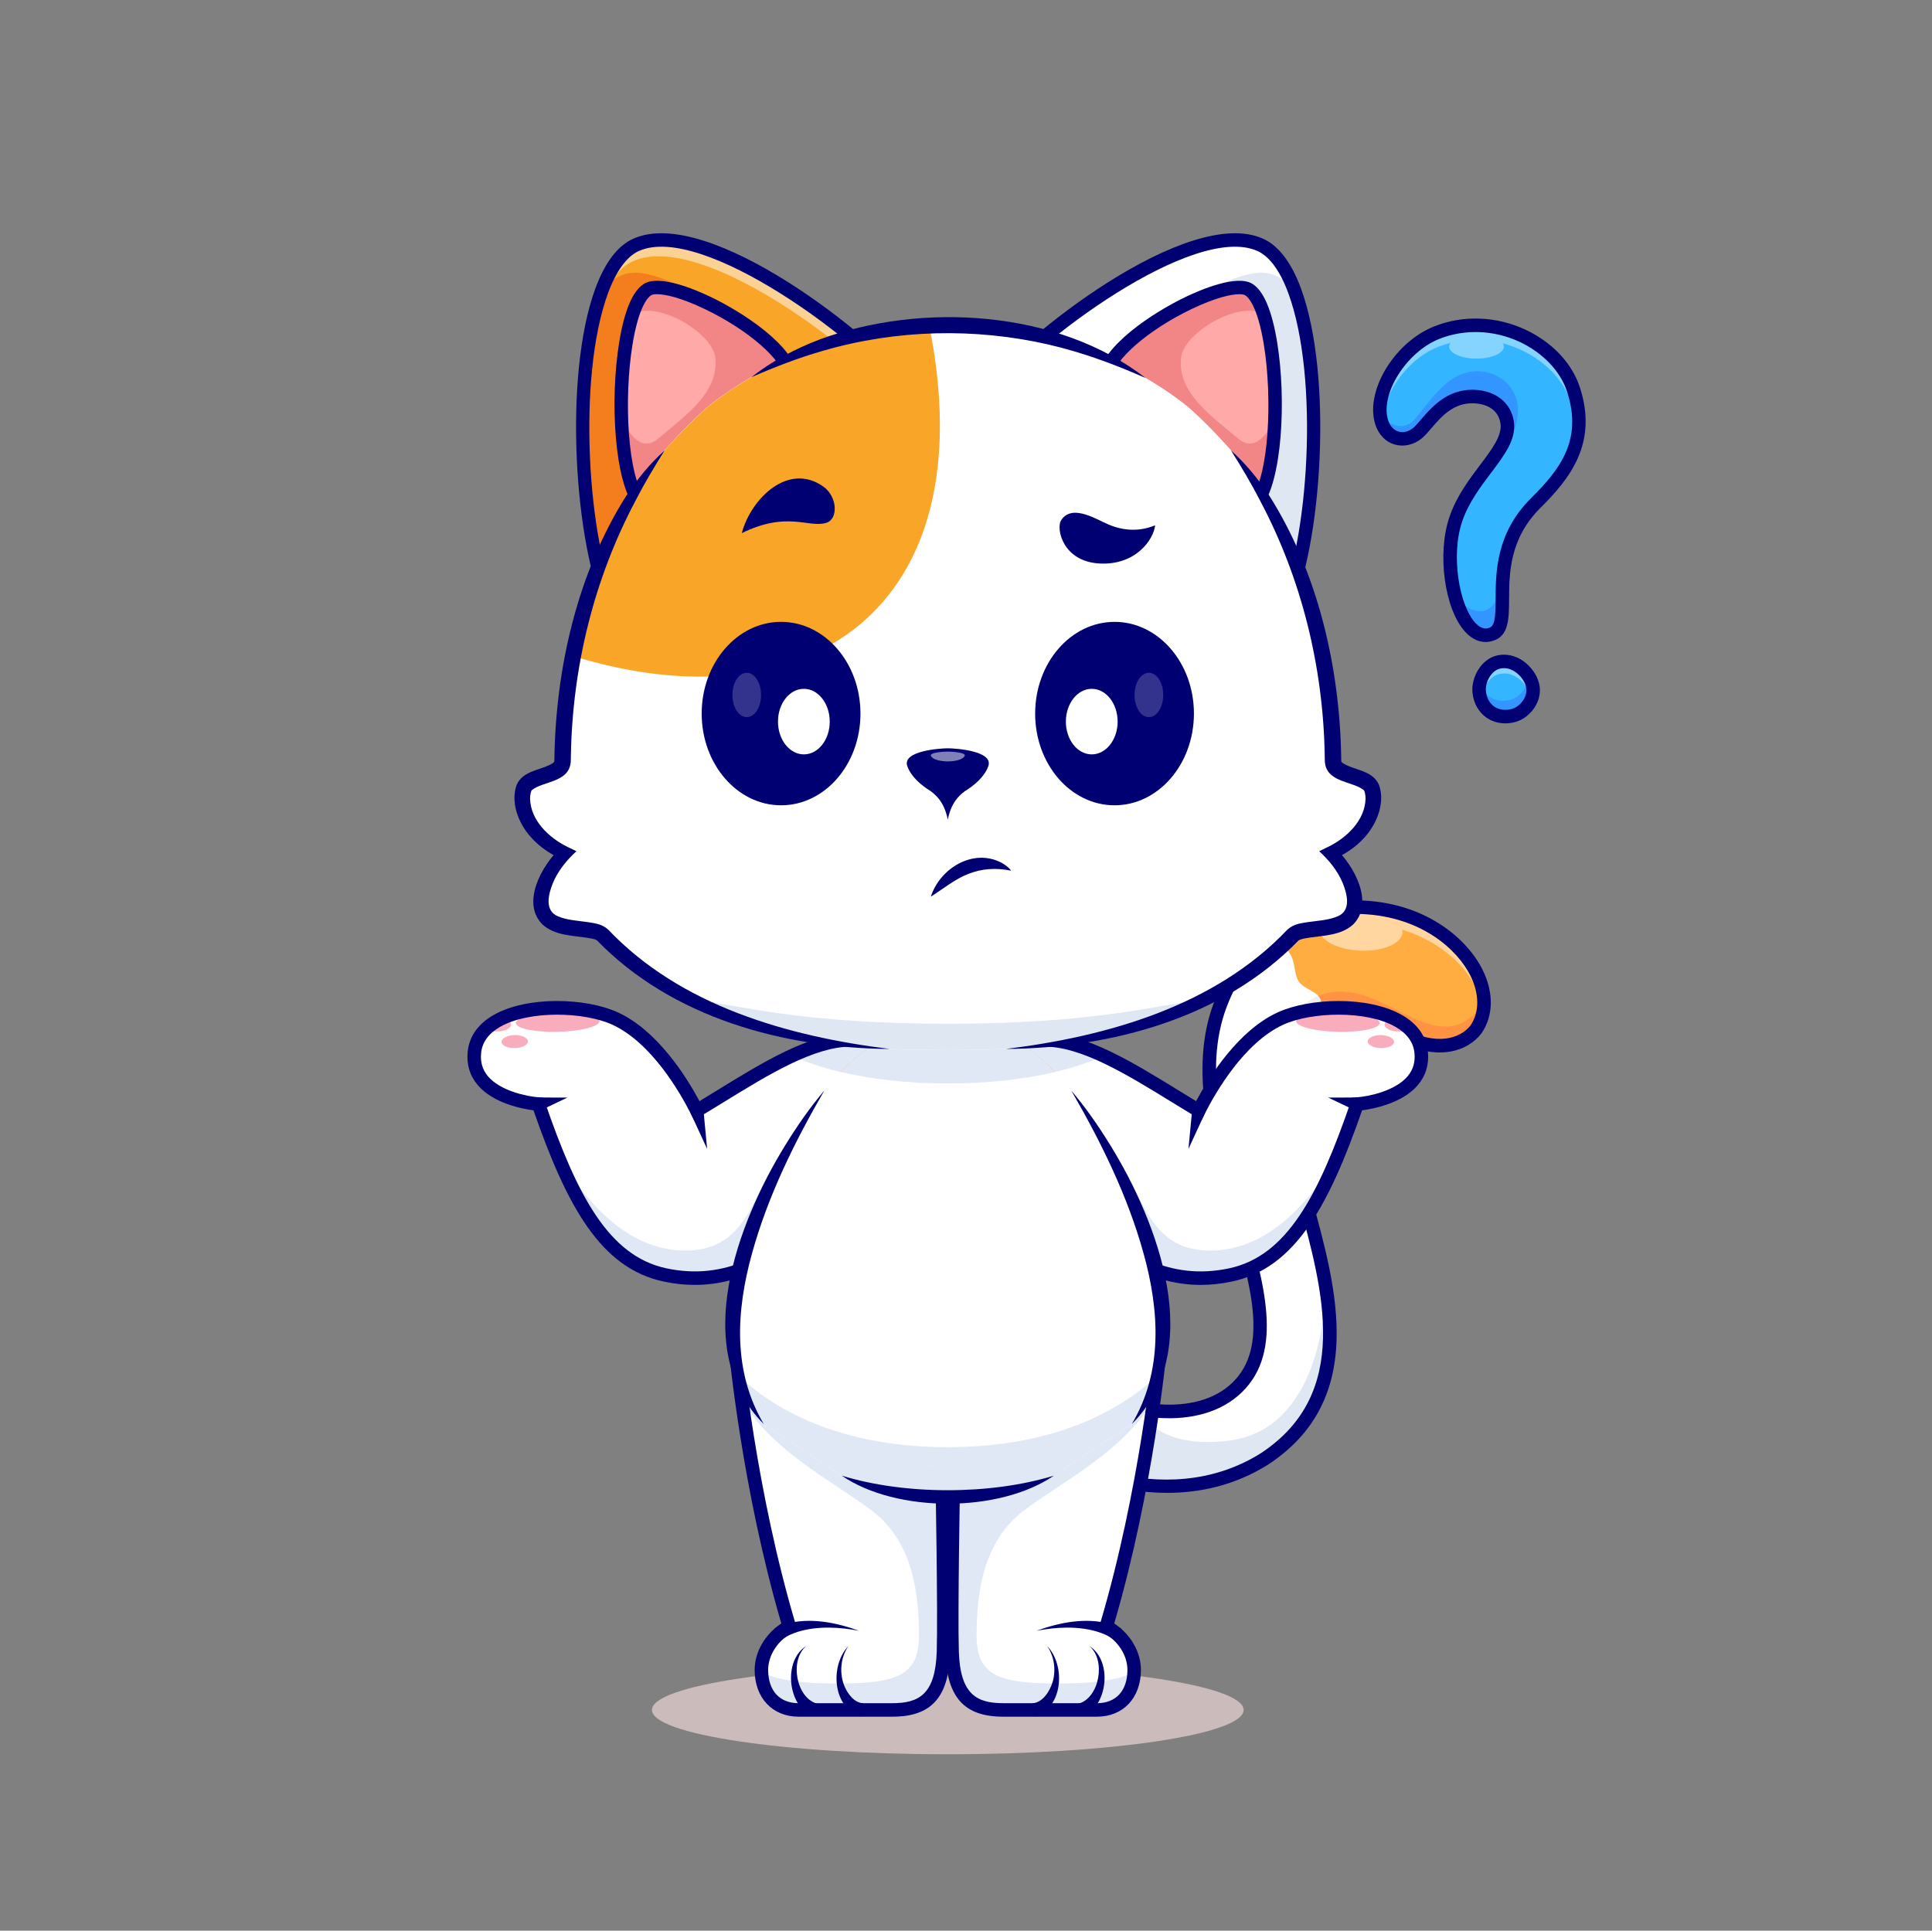 <?xml version="1.0" encoding="UTF-8" standalone="no"?>
<!-- Created with Inkscape (http://www.inkscape.org/) -->

<svg
   version="1.1"
   id="svg2"
   width="5330.067"
   height="5327.12"
   viewBox="0 0 5330.067 5327.12"
   sodipodi:docname="9600_5_06.eps"
   xmlns:inkscape="http://www.inkscape.org/namespaces/inkscape"
   xmlns:sodipodi="http://sodipodi.sourceforge.net/DTD/sodipodi-0.dtd"
   xmlns="http://www.w3.org/2000/svg"
   xmlns:svg="http://www.w3.org/2000/svg">
  <rect x="0" y="0" width="5330.067" height="5327.12" fill="#808080" stroke="none"/>
  <defs
     id="defs6">
    <clipPath
       clipPathUnits="userSpaceOnUse"
       id="clipPath172">
      <path
         d="m 12197.9,32930.5 c 63.4,380.9 149.1,729.6 259.7,1026 -110,-295.8 -195.9,-643.2 -259.1,-1023 -0.2,-1 -0.4,-2 -0.6,-3"
         id="path170" />
    </clipPath>
  </defs>
  <sodipodi:namedview
     id="namedview4"
     pagecolor="#ffffff"
     bordercolor="#000000"
     borderopacity="0.25"
     inkscape:showpageshadow="2"
     inkscape:pageopacity="0.0"
     inkscape:pagecheckerboard="0"
     inkscape:deskcolor="#d1d1d1" />
  <g
     id="g8"
     inkscape:groupmode="layer"
     inkscape:label="ink_ext_XXXXXX"
     transform="matrix(1.333,0,0,-1.333,0,5327.12)">
    <g
       id="g10"
       transform="scale(0.1)">
      
      <path
         d="m 28603,31202.9 c -211,597.7 356.9,1563.4 1127,1872.8 1191.7,478.8 2514.7,-213 2830.3,-1160.3 358.4,-1076 -148.7,-1738.8 -781.3,-2369.5 -1164.6,-1161.2 -345.1,-2557.2 -934.5,-2717.5 -642.8,-174.8 -1046.2,1432.1 -711.1,2398.3 308.3,888.7 1151.4,1431.1 1058.3,1999.3 -57.2,348.8 -349.4,516.6 -682.9,529.4 -646.6,25 -939.8,-566.5 -1174.9,-759.8 -246.2,-202.4 -607.1,-143.4 -730.9,207.3"
         style="fill:#ffffff;fill-opacity:1;fill-rule:nonzero;stroke:none"
         id="path14" />
      <path
         d="m 31778.9,29545.9 c -1164.5,-1161.1 -344.8,-2557.3 -934.4,-2717.6 -642.7,-174.7 -1046,1432.1 -711.2,2398.3 142.6,411.4 400.3,749 626.3,1049 l 0.4,0.3 c 261.8,347.7 481.5,645.4 431.6,950.2 -57,348.8 -349.3,516.5 -683,529.2 -646.5,25.3 -939.5,-566.4 -1174.5,-759.8 -246.2,-202.4 -607.4,-143.1 -731.1,207.5 -16.3,47 -28.3,96.2 -35.3,147.2 -85.3,598.1 452.8,1440.2 1162.2,1725.7 1191.7,478.4 2514.9,-213.2 2830.3,-1160.4 358.6,-1076.2 -148.6,-1738.7 -781.3,-2369.6"
         style="fill:#ffffff;fill-opacity:1;fill-rule:nonzero;stroke:none"
         id="path16" />
      <path
         d="m 31778.9,29545.9 c -563.4,-561.9 -662.5,-1179 -681.1,-1684.6 v -1.1 c -20.1,-538.1 50.6,-949.1 -253.3,-1031.9 -326.2,-88.6 -591,282.1 -728.8,794.9 -133.3,497 -147.1,1127.9 17.6,1603.4 142.6,411.4 400.3,749 626.3,1049 l 0.4,0.3 c 261.8,347.7 481.5,645.4 431.6,950.2 -57,348.8 -349.3,516.5 -683,529.2 -646.5,25.3 -939.5,-566.4 -1174.5,-759.8 -246.2,-202.4 -607.4,-143.1 -731.1,207.5 -16.3,47 -28.3,96.2 -35.3,147.2 -85.3,598.1 452.8,1440.2 1162.2,1725.7 1191.7,478.4 2514.9,-213.2 2830.3,-1160.4 358.6,-1076.2 -148.6,-1738.7 -781.3,-2369.6"
         style="fill:#33b6ff;fill-opacity:1;fill-rule:nonzero;stroke:none"
         id="path18" />
      <path
         d="m 32604.6,30736.3 c 0,0.1 0,0.3 0.1,0.5 47.9,155.6 74.6,320.8 74.6,498.5 -0.1,107.6 -9.9,219.8 -30.8,337.2 -19.4,109.6 -48.5,223.7 -88.2,342.9 -17,51 -36.9,101.2 -59.5,150.5 -109.9,239.6 -284.4,458.4 -503.1,640.1 -0.2,0.2 -0.3,0.2 -0.5,0.4 -0.1,0.1 -0.2,0.2 -0.3,0.3 -385.8,320.1 -909,524.9 -1458.6,524.9 -10.5,0 -21,-0.1 -31.6,-0.3 -257.4,-3.6 -520.2,-52.4 -776.8,-155.4 -155.4,-62.6 -302.7,-151.9 -436.9,-259.4 -0.3,-0.3 -0.5,-0.5 -0.8,-0.7 -0.2,-0.2 -0.5,-0.4 -0.7,-0.5 -134.6,-108.1 -256.1,-234.6 -359.8,-370.9 207.3,272.8 486.2,506.1 798.3,631.6 267,107.2 540.7,155.7 808.1,155.7 926,0 1777.4,-581.1 2022.2,-1316.1 152.7,-458.3 148.6,-841.7 44.3,-1179.3 m -3679.2,1699.6 c 0,0 0.1,0.1 0.1,0.2 0,-0.1 -0.1,-0.2 -0.1,-0.2 m 1.1,1.5 c 0.2,0.2 0.3,0.4 0.5,0.7 -0.2,-0.2 -0.4,-0.5 -0.5,-0.7 m 1.2,1.6 c 0.3,0.4 0.5,0.7 0.8,1.1 -0.2,-0.3 -0.5,-0.7 -0.8,-1.1 m 1.3,1.8 c 0.4,0.5 0.8,1 1.2,1.5 -0.4,-0.5 -0.8,-1 -1.2,-1.5 m 1.3,1.6 c 0.5,0.7 0.9,1.3 1.4,1.9 -0.4,-0.6 -0.9,-1.2 -1.4,-1.9"
         style="fill:#fef3e1;fill-opacity:1;fill-rule:nonzero;stroke:none"
         id="path20" />
      <path
         d="m 32648.5,31572.5 c -19.5,109.6 -48.6,223.8 -88.3,343 -17,50.9 -36.8,101.1 -59.4,150.4 22.6,-49.3 42.5,-99.5 59.5,-150.5 39.7,-119.2 68.8,-233.3 88.2,-342.9 m -3932,523.1 c 56.7,116.7 127.1,231.6 208.9,340.3 0,0 0.1,0.1 0.1,0.2 0.3,0.4 0.6,0.9 1,1.3 0.1,0.2 0.3,0.5 0.5,0.7 0.2,0.3 0.5,0.6 0.7,0.9 0.3,0.4 0.6,0.8 0.8,1.1 0.2,0.2 0.4,0.5 0.5,0.7 0.4,0.5 0.8,1 1.2,1.5 0,0 0.1,0.1 0.1,0.1 0.5,0.7 1,1.3 1.4,1.9 v 0.1 c 103.7,136.3 225.2,262.8 359.8,370.9 -244.4,-196.3 -445.6,-453.2 -575,-719.7 m 3281.2,610.4 c -0.1,0.1 -0.3,0.3 -0.5,0.4 0.2,-0.2 0.3,-0.2 0.5,-0.4 m -0.8,0.7 c -385.8,320.1 -909.2,524.9 -1458.9,524.9 -10.4,0 -20.9,-0.1 -31.3,-0.3 10.6,0.2 21.1,0.3 31.6,0.3 549.6,0 1072.8,-204.8 1458.6,-524.9 m -2704.7,109.1 c 0.3,0.2 0.5,0.4 0.8,0.7 -0.3,-0.3 -0.5,-0.5 -0.8,-0.7"
         style="fill:#ffffff;fill-opacity:1;fill-rule:nonzero;stroke:none"
         id="path22" />
      <path
         d="m 32604.7,30736.8 c 41.2,269.6 17.3,569.8 -96.9,913.2 -187,562.3 -739.6,1031.8 -1405.1,1206.9 14.1,-21.6 21.6,-44.3 21.6,-67.8 0,-137.5 -253.2,-248.6 -565.7,-248.6 -312.4,0 -565.7,111.1 -565.7,248.6 0,26.8 9.7,52.5 27.6,76.7 -89.4,-22.7 -178.4,-51.4 -266.7,-86.8 -662.8,-267.1 -1172.3,-1033.7 -1137.7,-1609.4 -4.8,10.8 -8.9,22 -13,33.6 -16.4,46.9 -28.3,96.1 -35.4,147.2 -32.4,227.7 25.5,490.9 148.8,745.2 200.6,413.5 574.2,803.6 1013.4,980.3 267,107.2 540.7,155.7 808.1,155.7 926,0 1777.4,-581.1 2022.2,-1316.1 82.3,-247 119,-472.2 119.1,-680.2 0,-177.7 -26.7,-342.9 -74.6,-498.5"
         style="fill:#85d3ff;fill-opacity:1;fill-rule:nonzero;stroke:none"
         id="path24" />
      <path
         d="m 31097.8,27860.1 c -20.1,-538 50.6,-949 -253.3,-1031.8 -326.2,-88.7 -591,282.1 -728.8,794.9 139.7,-168.8 336.3,-332.4 563.9,-308.2 215.6,22.7 343.3,280.2 418.2,545.1"
         style="fill:#3395ff;fill-opacity:1;fill-rule:nonzero;stroke:none"
         id="path26" />
      <path
         d="m 30760,30275.9 c 261.8,347.7 481.5,645.4 431.6,950.2 -57,348.8 -349.3,516.5 -683,529.2 -646.5,25.3 -939.5,-566.4 -1174.5,-759.8 -246.2,-202.4 -607.4,-143.1 -731.1,207.5 -16.3,47 -28.3,96.2 -35.3,147.2 179.5,-159.8 449.8,-317.8 673.3,-101 305.3,296.7 677.7,1060.6 1377.9,1029.6 706.8,-31.3 1306.4,-912.9 141.1,-2002.9"
         style="fill:#3395ff;fill-opacity:1;fill-rule:nonzero;stroke:none"
         id="path28" />
      <path
         d="m 30469.2,31896 c 14.9,0 29.8,-0.3 45,-0.9 440.3,-17.1 752.7,-264.8 815.3,-646.4 60.5,-369.1 -185.9,-695.9 -471.1,-1074.3 -215.7,-286.2 -460.2,-610.5 -593,-993.5 -248.3,-715.7 -59.4,-1759.2 269.4,-2111.6 134.2,-143.8 238.8,-115.5 273,-106 129.8,35.3 143.5,201.8 145.4,601.8 2.6,542 6.5,1361.1 727.3,2079.8 588.9,587.3 1089.4,1199.5 747.3,2226.3 -139,417.2 -506.2,797.9 -982.3,1018.5 -532.3,246.6 -1138.8,267.3 -1663.5,56.4 -687.2,-276.2 -1235.3,-1164.1 -1047.3,-1696.7 40.5,-114.7 115.9,-192.6 212.2,-219.5 97.7,-27.3 209.1,0.3 298.3,73.6 47.9,39.3 104,104.7 168.9,180.3 210.5,245.1 525.8,612.2 1055.1,612.2 z m 277.6,-5220.7 c -122.2,0 -269.5,46.1 -416.2,203.3 -434.5,465.7 -594.4,1629.1 -329.1,2393.9 147.2,424.6 405.8,767.6 633.9,1070.2 246.6,327.1 459.6,609.7 418.5,860.7 -58.2,355.3 -404.4,406.8 -550.5,412.4 -422.5,16.2 -674.5,-277.8 -877.4,-514.1 -73.5,-85.5 -136.9,-159.3 -203.4,-214.1 -159.6,-131.1 -365.3,-178.5 -550.7,-126.9 -186.6,52 -328.8,192.5 -400.5,395.6 -239.6,678.6 369.3,1712.7 1206.6,2049.1 595.8,239.4 1282.8,216.8 1884.9,-62.1 552.7,-256.1 964.5,-687.5 1129.9,-1183.7 392.2,-1177.5 -215.1,-1914.4 -815.2,-2512.7 -639.2,-637.3 -642.6,-1357.3 -645.1,-1883.1 -2,-416.2 -3.6,-775.7 -351.4,-870.2 -39.6,-10.8 -84.9,-18.3 -134.3,-18.3"
         style="fill:#000072;fill-opacity:1;fill-rule:nonzero;stroke:none"
         id="path30" />
      <path
         d="m 31014.1,26259.9 c -265.1,-62 -424.7,-381 -399.6,-620.3 39.4,-375.7 351.8,-579.3 707,-487 232.5,60.4 442.3,318.7 405.1,586.5 -37.8,271.4 -354.9,604.4 -712.5,520.8"
         style="fill:#33b6ff;fill-opacity:1;fill-rule:nonzero;stroke:none"
         id="path32" />
      <path
         d="m 31659.1,25419.9 c 0,0.1 0,0.2 0,0.3 17.7,30.5 32.5,62.7 44.1,96 -11.6,-33.4 -26.4,-65.7 -44.1,-96.3 m -1015.3,460.7 c 46.6,141.8 142.1,275.3 273.2,343.2 -131,-67.9 -226.6,-201.4 -273.2,-343.2 m 977,110.6 c -106.4,151.3 -280.5,275 -477.3,281.5 196.8,-6.4 370.9,-130.2 477.3,-281.5"
         style="fill:#fef3e1;fill-opacity:1;fill-rule:nonzero;stroke:none"
         id="path34" />
      <path
         d="m 30690.1,25395 c -39.5,69.6 -66,152 -75.6,244.8 -7.9,75.8 2.7,159.7 29.3,240.8 46.6,141.8 142.2,275.3 273.2,343.2 30.5,15.8 62.9,28.1 97,36 38.3,9 76.2,13.2 113.3,13.2 5.4,0 10.8,-0.1 16.2,-0.3 196.8,-6.5 370.9,-130.2 477.3,-281.5 56.7,-80.7 94.2,-169.2 105.7,-251.9 10.6,-76.7 1.1,-152.5 -23.3,-223.1 -11.6,-33.3 -26.4,-65.5 -44.1,-96 7.8,42.8 9.6,87 3.3,131.3 -29.9,214.2 -256.7,472.2 -530,472.2 -32.8,0 -66.2,-3.7 -100.1,-11.7 -234.6,-54.7 -375.8,-336.8 -353.4,-548.5 2.6,-23.8 6.3,-46.6 11.2,-68.5"
         style="fill:#85d3ff;fill-opacity:1;fill-rule:nonzero;stroke:none"
         id="path36" />
      <path
         d="m 31321.6,25152.6 c -355.3,-92.4 -667.7,111.4 -707.2,487 -6.7,64.5 0,134.6 18.2,203.9 64.5,-291.8 327,-443.8 622.7,-367.1 205.6,53.3 391.4,279.1 364.6,515.7 57.3,-80.8 94.9,-169.9 106.5,-253 37.2,-267.9 -172.4,-526.1 -404.8,-586.5"
         style="fill:#3395ff;fill-opacity:1;fill-rule:nonzero;stroke:none"
         id="path38" />
      <path
         d="m 31127.1,26133.3 c -26,0 -53.2,-2.9 -81.3,-9.5 -187.8,-43.9 -311.4,-288.5 -292.5,-469.6 14.4,-137 75.2,-249 171.3,-315.7 98,-67.8 226.3,-85.9 361.8,-50.6 164.9,42.8 329,236.6 301.8,432 -16.4,118.6 -107.4,253.2 -226.3,334.9 -55.9,38.3 -137.6,78.5 -234.8,78.5 z m 25.8,-1142.7 c -141.5,0 -274.6,40 -387.4,118.3 -164,113.7 -266.9,297 -289.9,516.1 -31.6,301.3 168.7,692 506.7,771 181,42.2 372,3 537.6,-110.8 182.5,-125.3 317.9,-332.1 345,-526.8 48.9,-351.6 -223.4,-667 -508.4,-741.1 -68.8,-17.8 -137.1,-26.7 -203.6,-26.7"
         style="fill:#000072;fill-opacity:1;fill-rule:nonzero;stroke:none"
         id="path40" />
      <path
         d="m 21170.7,10145.8 c 339.2,-285.5 2853.3,-1723.8 4996,-382.4 3122.4,2050.6 -221.9,6345.7 526,8223.7 433.6,1088.6 1519.7,987.9 2269.4,575.9 794.2,-436.4 1354.4,-206.7 1584.8,91.7 599.6,874.7 -462,2427.6 -2315.5,2527.3 -1482.4,79.7 -2497.7,-746.1 -2978.1,-2021.7 -1043.4,-2771.1 1932,-6362.4 357.1,-7910.1 -804,-790.1 -2383.2,-538.7 -3152.4,21.5 l -1287.3,-1125.9"
         style="fill:#ffffff;fill-opacity:1;fill-rule:nonzero;stroke:none"
         id="path42" />
      <path
         d="m 30546.9,18654.7 c -230.3,-298.2 -790.8,-528.2 -1584.9,-91.7 -474.1,260.7 -1083.1,396.8 -1576.2,185.7 -286.3,-122.4 -533.6,-361.5 -693,-761.7 -747.9,-1878 2596.4,-6172.8 -526,-8223.6 -2142.7,-1341.4 -4656.9,97 -4996.2,382.3 l 1287.5,1125.8 c 769.2,-560 2348.4,-811.3 3152.4,-21.2 1574.6,1547.6 -1400.5,5138.8 -357.1,7909.9 195.8,520.3 480.5,965.6 849.8,1305.1 536.2,493.4 1250.4,763.9 2128.3,716.5 1853.4,-99.6 2914.9,-1652.5 2315.4,-2527.1"
         style="fill:#ffffff;fill-opacity:1;fill-rule:nonzero;stroke:none"
         id="path44" />
      <path
         d="m 30546.9,18654.7 c -230.3,-298.2 -790.8,-528.2 -1584.9,-91.7 -474.1,260.7 -1083.1,396.8 -1576.2,185.7 -286.3,-122.4 -533.6,-361.5 -693,-761.7 -747.9,-1878 2596.4,-6172.8 -526,-8223.6 -2142.7,-1341.4 -4656.9,97 -4996.2,382.3 l 1287.5,1125.8 c 769.2,-560 2348.4,-811.3 3152.4,-21.2 1574.6,1547.6 -1400.5,5138.8 -357.1,7909.9 195.8,520.3 480.5,965.6 849.8,1305.1 536.2,493.4 1250.4,763.9 2128.3,716.5 1853.4,-99.6 2914.9,-1652.5 2315.4,-2527.1"
         style="fill:#ffffff;fill-opacity:1;fill-rule:nonzero;stroke:none"
         id="path46" />
      <path
         d="m 30714.6,19202.7 c -1.5,-197.1 -55.6,-384.6 -167.7,-548 -230.3,-298.2 -790.8,-528.2 -1584.9,-91.7 -474.1,260.7 -1083.1,396.8 -1576.2,185.7 -286.3,-122.4 -533.6,-361.5 -693,-761.7 -108.3,-272 -130.6,-594.5 -99.6,-953.7 -8.3,46.6 -339.3,1899.6 691.1,2316.4 563,227.4 1090,-23 1587.4,-273.5 661.9,-333.4 1271.2,-666.7 1842.9,126.5"
         style="fill:#efefef;fill-opacity:1;fill-rule:nonzero;stroke:none"
         id="path48" />
      <path
         d="m 30714.6,19202.7 c -1.5,-197.1 -55.6,-384.6 -167.7,-548 -230.3,-298.2 -790.8,-528.2 -1584.9,-91.7 -474.1,260.7 -1083.1,396.8 -1576.2,185.7 -59,156.5 5.3,337.6 -43.9,505.9 -10.6,36.4 -31,67.4 -57.6,95.1 563,227.4 1090,-23 1587.4,-273.5 661.9,-333.4 1271.2,-666.7 1842.9,126.5"
         style="fill:#ff9343;fill-opacity:1;fill-rule:nonzero;stroke:none"
         id="path50" />
      <path
         d="m 26166.8,9763.4 c -2142.7,-1341.4 -4656.9,97 -4996.2,382.3 l 1287.6,1125.8 c 272.2,-198.1 646,-357.7 1050.9,-446 267.3,-429.7 817.6,-828.7 1950.7,-677.9 1496.2,199.3 1947.3,1909.1 1978.7,3190.3 221.5,-1360.8 89,-2680.6 -1271.7,-3574.5"
         style="fill:#dfe7f2;fill-opacity:1;fill-rule:nonzero;stroke:none"
         id="path52" />
      <path
         d="m 30546.9,18654.7 c -230.3,-298.2 -790.8,-528.2 -1584.9,-91.7 -474.1,260.7 -1083.1,396.8 -1576.2,185.7 -59,156.5 5.3,337.6 -43.9,505.9 -53.4,184.9 -357.9,230.8 -466.5,398.6 -111.4,172.4 -50.8,518.8 -273.5,668.8 -129.1,87.2 -307.9,36.4 -498.7,143.3 536.2,493.4 1250.4,763.9 2128.3,716.5 1853.4,-99.6 2914.9,-1652.5 2315.4,-2527.1"
         style="fill:#ffad40;fill-opacity:1;fill-rule:nonzero;stroke:none"
         id="path54" />
      <path
         d="m 30497,19619.8 c -272,462.5 -786.9,886.6 -1474.4,1099.7 3.8,-17.8 5.3,-35.9 4.5,-54.5 -9.6,-217.4 -360.7,-380.7 -800,-380.7 -26.4,0 -53.1,0.5 -80.1,1.7 -476,20.9 -853.2,225.1 -843.3,455.5 0,0.8 0,1.6 0.1,2.3 269.2,34.2 553.8,87.7 673.2,303.2 19.8,0.3 39.7,0.5 59.6,0.5 61.7,0 124.2,-1.7 187.3,-5.1 1198.8,-64.4 1940.7,-730 2211.8,-1280.3 23.4,-47.6 43.8,-95 61.3,-142.3 m -3771.3,952.8 c 13.3,13.9 26.3,27.8 39.4,41.7 49.8,43.8 130.2,69.2 227.2,87.4 24.4,4.5 49.8,8.6 76.1,12.5 -118.9,-39.8 -233.2,-87.2 -342.7,-141.6"
         style="fill:#ffd6a0;fill-opacity:1;fill-rule:nonzero;stroke:none"
         id="path56" />
      <path
         d="m 30714.6,19202.7 c -1.5,-197.1 -55.6,-384.6 -167.7,-548 -230.3,-298.2 -790.8,-528.2 -1584.9,-91.7 -474.1,260.7 -1083.1,396.8 -1576.2,185.7 -59,156.5 5.3,337.6 -43.9,505.9 -10.6,36.4 -31,67.4 -57.6,95.1 563,227.4 1090,-23 1587.4,-273.5 661.9,-333.4 1271.2,-666.7 1842.9,126.5"
         style="fill:#ff9343;fill-opacity:1;fill-rule:nonzero;stroke:none"
         id="path58" />
      <path
         d="m 24154.3,9063.1 c -1504.3,0 -2809.4,753.51 -3073.5,975.8 -59,49.7 -66.6,137.9 -17,196.9 49.7,59.1 137.9,66.6 196.8,17 359.6,-302.6 2778.2,-1656.7 4832,-370.9 1881.4,1235.6 1296.1,3358.9 779.7,5232.3 -310.1,1124.8 -602.9,2187.3 -309.3,2924.6 174.3,437.6 457.4,729.5 841.5,867.5 463.1,166.4 1070.6,83.8 1624.8,-220.8 704.6,-387.2 1196.3,-214.8 1404.7,51.6 186.5,275.1 187.2,648.4 1.7,1025 -271.1,550.3 -1013,1215.9 -2211.8,1280.3 -1334.4,71.4 -2343.8,-614.1 -2839.9,-1931.4 -493.4,-1310.4 -43.9,-2859.8 352.6,-4226.9 430.2,-1482.9 836.6,-2883.6 -28.4,-3733.6 -875.7,-860.8 -2531.1,-575.3 -3332.4,8.2 -62.3,45.4 -76.1,132.8 -30.7,195.2 45.3,62.5 132.8,76.1 195.1,30.8 704.4,-513 2212.4,-781.6 2972.3,-34.8 745.9,733 379.8,1995 -44.1,3456.3 -408.7,1409 -872,3005.9 -345.8,4403.3 534.7,1420 1670.6,2188.8 3116.4,2112 1319.1,-70.9 2142.7,-817.8 2447.2,-1435.9 232.2,-471.3 223.4,-948.8 -24.2,-1309.9 -1.5,-2.1 -3,-4.3 -4.6,-6.4 -274.3,-355.4 -900.7,-602.5 -1762.5,-128.8 -485.2,266.6 -1007.1,342.5 -1396.1,202.7 -305.4,-109.7 -533,-347.8 -676.3,-707.8 -259,-650.1 21.8,-1668.6 319,-2747 270.9,-982.6 551,-1998.6 520.6,-2966.5 -35.5,-1129.2 -499.6,-1971.6 -1418.8,-2575.4 -685,-428.8 -1407.5,-583.4 -2089,-583.4"
         style="fill:#000072;fill-opacity:1;fill-rule:nonzero;stroke:none"
         id="path60" />
      <path
         d="m 19615.9,3652.2 c -3381.7,0 -6123.1,410.8 -6123.1,917.5 0,506.7 2741.4,917.5 6123.1,917.5 3381.7,0 6123.1,-410.8 6123.1,-917.5 0,-506.7 -2741.4,-917.5 -6123.1,-917.5"
         style="fill:#cbbcbb;fill-opacity:1;fill-rule:nonzero;stroke:none"
         id="path62" />
      <path
         d="m 22021,14806.3 c 1027.7,-703.7 1979,-1544 3447.1,-1232.5 1311.6,278.3 1980,1679.6 2619.3,3536.6 199.2,14.3 1416.5,171.6 1325.7,1072.9 -102.6,1019.2 -2055.7,1089.3 -2909.4,698.6 -763.4,-349.3 -1362.4,-1252.9 -1693.5,-1907.8 -1107.4,664 -2259.6,1475.2 -3208.8,1465.3 l 419.6,-3633.1"
         style="fill:#ffffff;fill-opacity:1;fill-rule:nonzero;stroke:none"
         id="path64" />
      <path
         d="m 17210.9,14806.3 c -210,-143.9 -417.1,-293.7 -626,-437.5 -812.6,-561.5 -1653.1,-1042.6 -2821.3,-794.8 -1082.6,229.5 -1726.5,1224.1 -2278,2608.4 -116.9,293.3 -229.4,603.7 -341.1,927.9 -199.2,14.5 -1416.63,171.7 -1325.77,1072.8 102.78,1019.5 2055.67,1089.5 2909.57,699 763.4,-349.5 1362.3,-1253.1 1693.3,-1907.9 659.2,395 1334,842.2 1972.7,1137.7 434.2,200.8 852,331.6 1236.3,327.5 l -419.7,-3633.1"
         style="fill:#ffffff;fill-opacity:1;fill-rule:nonzero;stroke:none"
         id="path66" />
      <path
         d="m 14470.6,16565.6 c -404.3,692 -1033.5,1670.2 -1763.9,2021.7 -300.8,144.7 -742.7,226.9 -1191.8,226.9 -763.6,0 -1548.24,-237.4 -1696.89,-808.2 -5.6,55.5 -5.6,114.4 0.74,177 66.14,656 898.45,918.9 1710.95,918.9 450.1,0 894.2,-80.6 1198.6,-219.9 763.5,-349.5 1362.3,-1253.1 1693.4,-1907.8 659.1,394.9 1333.9,842.1 1972.6,1137.6 265.6,122.9 525.2,219.6 774.7,275.1 78.4,-12.5 157.9,-24.4 237.8,-35.6 l -821.9,-323.1 c -739.6,-400.6 -1915.7,-1091.6 -2114.3,-1462.6"
         style="fill:#ffffff;fill-opacity:1;fill-rule:nonzero;stroke:none"
         id="path68" />
      <path
         d="m 24810.2,16974.1 c -69,41.4 -138.3,83.4 -207.6,125.7 69.3,-42.3 138.6,-84.2 207.7,-125.6 -0.1,-0.1 0,0 -0.1,-0.1"
         style="fill:#fef3e1;fill-opacity:1;fill-rule:nonzero;stroke:none"
         id="path70" />
      <path
         d="m 25376.8,17891.8 c 309.3,411 691.3,790.8 1126.8,990.2 101,46.3 217.4,86 344.4,118.5 l -0.1,-0.1 c -126.9,-32.5 -243.2,-72.3 -344.2,-118.5 -435.6,-199.3 -817.6,-579 -1126.9,-990.1"
         style="fill:#ffffff;fill-opacity:1;fill-rule:nonzero;stroke:none"
         id="path72" />
      <path
         d="m 26847.9,19000.4 0.1,0.1 c 158.2,40.5 332.7,69.8 514.1,86.1 v 0 c -181.5,-16.4 -356,-45.7 -514.2,-86.2"
         style="fill:#f5f5f5;fill-opacity:1;fill-rule:nonzero;stroke:none"
         id="path74" />
      <path
         d="m 29413.9,18006 v 0.1 c 5.5,55.6 5.5,114.6 -0.8,177.2 -1.6,16.2 -3.8,32.4 -6.3,48.2 v 0 c 2.6,-16 4.7,-32.1 6.4,-48.5 6.3,-62.6 6.3,-121.5 0.7,-177"
         style="fill:#fef3e1;fill-opacity:1;fill-rule:nonzero;stroke:none"
         id="path76" />
      <path
         d="m 27362.1,19086.6 v 0 c 111.5,10.1 225.6,15.3 340.1,15.3 87.3,0 174.9,-3 261.7,-9.2 -86.7,6.2 -174.2,9.2 -261.5,9.2 -114.6,0 -228.7,-5.2 -340.3,-15.3"
         style="fill:#ffbe8e;fill-opacity:1;fill-rule:nonzero;stroke:none"
         id="path78" />
      <path
         d="m 29406.8,18231.5 v 0 c -4.4,26.4 -9.9,52.1 -16.8,77.2 6.9,-25 12.5,-50.8 16.8,-77.2"
         style="fill:#6666aa;fill-opacity:1;fill-rule:nonzero;stroke:none"
         id="path80" />
      <path
         d="m 24761.4,16565.6 c -198.7,371 -1374.8,1062 -2114.4,1462.6 l -821.7,323.1 c 80.1,11.2 159.4,23 237.9,35.6 249.4,-55.6 508.9,-152.2 774.5,-275.1 571.7,-264.5 1172.4,-650.6 1764.9,-1012 69.3,-42.3 138.6,-84.3 207.6,-125.7 0.1,0.1 0,0 0.1,0.1 v 0 c 142.2,281.2 333.7,608.2 566.5,917.6 309.3,411.1 691.3,790.8 1126.9,990.1 101,46.2 217.3,86 344.2,118.5 158.2,40.5 332.7,69.8 514.2,86.2 111.6,10.1 225.7,15.3 340.3,15.3 87.3,0 174.8,-3 261.5,-9.2 667.2,-48 1290.2,-284.7 1426.1,-784 6.9,-25.1 12.4,-50.8 16.8,-77.2 2.5,-15.8 4.7,-32 6.3,-48.2 6.3,-62.6 6.3,-121.6 0.8,-177.2 -148.8,570.8 -933.3,808.1 -1696.8,808.1 -449.2,0 -891.1,-82.2 -1191.9,-226.9 -730.4,-351.5 -1359.6,-1329.7 -1763.8,-2021.7"
         style="fill:#ffffff;fill-opacity:1;fill-rule:nonzero;stroke:none"
         id="path82" />
      <path
         d="m 16584.9,14368.8 c -812.6,-561.6 -1653.1,-1042.6 -2821.3,-794.8 -1082.6,229.5 -1726.5,1224.1 -2278,2608.4 438.3,-809.7 1381.3,-2163.1 2788.2,-2102.8 1362.6,58.5 1326.5,1537.1 2036.7,2103.2 188.4,150.1 253.2,-898.1 274.4,-1814"
         style="fill:#dfe8f4;fill-opacity:1;fill-rule:nonzero;stroke:none"
         id="path84" />
      <path
         d="m 22646.6,14368.8 c 812.6,-561.6 1653.1,-1042.6 2821.4,-794.8 1082.5,229.5 1726.4,1224.1 2278,2608.4 -438.4,-809.7 -1381.3,-2163.1 -2788.2,-2102.8 -1362.7,58.5 -1326.5,1537.1 -2036.7,2103.2 -188.4,150.1 -253.2,-898.1 -274.5,-1814"
         style="fill:#dfe8f4;fill-opacity:1;fill-rule:nonzero;stroke:none"
         id="path86" />
      <path
         d="m 22838.3,18111.5 c -736.2,-349.1 -1905.2,-574.6 -3221.6,-574.6 -1316.9,0 -2486.2,225.8 -3222.4,575 434.2,200.8 852,331.6 1236.3,327.5 h 3970.6 c 384.7,4.1 802.5,-126.7 1237.1,-327.9"
         style="fill:#dfe8f4;fill-opacity:1;fill-rule:nonzero;stroke:none"
         id="path88" />
      <path
         d="m 21834.7,17774.7 c -636.4,-150.2 -1398.8,-237.8 -2218,-237.8 -820.1,0 -1582.8,87.6 -2219.2,238.1 429,436 1234.9,1088.1 2218.4,1088.1 983.9,0 1790.2,-652.5 2218.8,-1088.4"
         style="fill:#b25b36;fill-opacity:1;fill-rule:nonzero;stroke:none"
         id="path90" />
      <path
         d="m 12406.6,18827 c 2.5,-111 -382.9,-209.9 -861,-220.9 -478.1,-10.9 -867.7,70.1 -870.2,181.1 -2.6,111 382.9,209.9 861,220.9 478,11 867.7,-70.1 870.2,-181.1"
         style="fill:#f9acbc;fill-opacity:1;fill-rule:nonzero;stroke:none"
         id="path92" />
      <path
         d="m 10925.3,18409.6 c 1.7,-73.9 -119,-136.6 -269.6,-140.1 -150.6,-3.4 -274.1,53.7 -275.8,127.6 -1.7,73.9 119.1,136.6 269.7,140.1 150.6,3.4 274,-53.7 275.7,-127.6"
         style="fill:#f9acbc;fill-opacity:1;fill-rule:nonzero;stroke:none"
         id="path94" />
      <path
         d="m 10576.2,18753.9 c 1.9,-73.7 -118.8,-136.3 -269.6,-140.1 -68.5,-1.5 -131.1,9.3 -179.5,29.1 90.1,85.3 202.6,157.6 331.1,217.2 70.3,-22 116.9,-61.1 118,-106.2"
         style="fill:#f9acbc;fill-opacity:1;fill-rule:nonzero;stroke:none"
         id="path96" />
      <path
         d="m 14380.4,13367.3 c -204.8,0 -419.3,21.8 -645.7,69.8 -1305.2,276.9 -2003.4,1560.2 -2693.2,3543.9 -232,30.3 -835.8,143.9 -1156.7,525.8 -162.69,193.5 -231.64,425.8 -204.95,690.5 31.38,311.6 215.05,572.3 531.15,753.7 706.3,405.5 1924.1,356 2575.2,58 817.9,-374.3 1416.9,-1327.9 1690.6,-1838.4 120.1,72.9 240.7,147.1 361.4,221.4 948.6,583.7 1929.3,1187.3 2775.3,1187.3 6.2,0 12.3,-0.1 18.5,-0.1 h 1351.6 v -279.5 h -1353.1 c -5.2,0 -10.5,0.1 -15.7,0.1 -768.3,0 -1714.7,-582.5 -2630.3,-1145.9 -161.2,-99.2 -327.9,-201.8 -491.1,-299.6 l -128.7,-77.2 -67.7,133.9 c -217.4,430.1 -811.2,1470.6 -1626.9,1843.8 -576.3,263.7 -1715.2,301 -2320.2,-46.2 -237.9,-136.6 -369.89,-318.1 -392.19,-539.3 -19.03,-189.4 27.03,-347.2 140.89,-482.7 255.3,-303.8 802.3,-418.6 1055.9,-436.9 l 92,-6.6 30,-87.2 c 667.6,-1939.2 1321.4,-3191.9 2516.2,-3445.4 1244.3,-264 2095,335.8 2995.4,970.9 114.3,80.6 228.7,161.2 344,240.2 l 157.7,-230.7 c -114.3,-78.2 -227.6,-158.1 -340.7,-237.9 -758.8,-535.2 -1539.3,-1085.7 -2568.7,-1085.7"
         style="fill:#000072;fill-opacity:1;fill-rule:nonzero;stroke:none"
         id="path98" />
      <path
         d="m 14635,16182.8 -348.2,754.9 269.7,72.8 z"
         style="fill:#000072;fill-opacity:1;fill-rule:nonzero;stroke:none"
         id="path100" />
      <path
         d="m 11742.5,17244.7 -567.4,-270.7 -61.2,272.7 z"
         style="fill:#000072;fill-opacity:1;fill-rule:nonzero;stroke:none"
         id="path102" />
      <path
         d="m 26825.3,18827 c -2.6,-111 382.9,-209.9 861,-220.9 478,-10.9 867.6,70.1 870.2,181.1 2.5,111 -383,209.9 -861,220.9 -478.1,11 -867.7,-70.1 -870.2,-181.1"
         style="fill:#f9acbc;fill-opacity:1;fill-rule:nonzero;stroke:none"
         id="path104" />
      <path
         d="m 28306.5,18409.6 c -1.7,-73.9 119.1,-136.6 269.7,-140.1 150.6,-3.4 274,53.7 275.7,127.6 1.7,73.9 -119,136.6 -269.6,140.1 -150.6,3.4 -274.1,-53.7 -275.8,-127.6"
         style="fill:#f9acbc;fill-opacity:1;fill-rule:nonzero;stroke:none"
         id="path106" />
      <path
         d="m 28655.6,18753.9 c -1.8,-73.7 118.8,-136.3 269.7,-140.1 68.5,-1.5 131.1,9.3 179.5,29.1 -90.2,85.3 -202.6,157.6 -331.1,217.2 -70.4,-22 -116.9,-61.1 -118.1,-106.2"
         style="fill:#f9acbc;fill-opacity:1;fill-rule:nonzero;stroke:none"
         id="path108" />
      <path
         d="m 24851.4,13367.3 c -1029.5,0 -1809.8,550.5 -2568.7,1085.7 -113.2,79.9 -226.4,159.8 -340.6,237.9 l 157.7,230.7 c 115.3,-79 229.6,-159.6 343.8,-240.1 900.5,-635.1 1750.9,-1235.4 2995.6,-971 1194.8,253.5 1848.5,1506.3 2516.1,3445.4 l 30.1,87.2 91.9,6.6 c 253.6,18.3 800.7,133.1 1056,436.9 113.8,135.5 159.9,293.3 140.9,482.7 -22.3,221.2 -154.3,402.7 -392.3,539.3 -604.9,347.2 -1743.9,310 -2320.1,46.2 -815.8,-373.2 -1409.5,-1413.7 -1626.9,-1843.8 l -67.7,-133.9 -128.7,77.2 c -163.3,97.9 -330.1,200.5 -491.3,299.7 -921.7,567.2 -1873.7,1153 -2644.4,1145.7 h -1354.5 v 279.5 h 1353 c 6.1,0 12.3,0.1 18.4,0.1 844.6,0 1825.2,-603.5 2773.8,-1187.2 120.7,-74.3 241.4,-148.6 361.6,-221.5 273.7,510.5 872.6,1464.1 1690.5,1838.4 651.1,297.9 1868.9,347.4 2575.3,-58 316.1,-181.4 499.7,-442.1 531.1,-753.7 26.7,-264.7 -42.3,-497 -205,-690.6 -320.9,-381.9 -924.6,-495.4 -1156.6,-525.7 -689.8,-1983.7 -1388.1,-3267 -2693.3,-3543.9 -226.2,-48 -440.9,-69.8 -645.7,-69.8"
         style="fill:#000072;fill-opacity:1;fill-rule:nonzero;stroke:none"
         id="path110" />
      <path
         d="m 24596.8,16182.8 78.6,827.7 269.7,-72.8 z"
         style="fill:#000072;fill-opacity:1;fill-rule:nonzero;stroke:none"
         id="path112" />
      <path
         d="m 27489.4,17244.7 628.6,2 -61.2,-272.7 z"
         style="fill:#000072;fill-opacity:1;fill-rule:nonzero;stroke:none"
         id="path114" />
      <path
         d="m 19501.5,9329.2 c 0,0 50.7,-2754.5 25.1,-3557.8 -29.6,-930.5 -396.9,-1201.7 -1058.2,-1201.7 -703.4,0 -1258.7,0 -1940.7,0 -439.9,0 -765.7,292.8 -769.4,821.5 -2.4,348.5 215.2,707.9 577.2,904.5 -845,2835.3 -1109.1,5712.7 -1109.1,5712.7"
         style="fill:#c97043;fill-opacity:1;fill-rule:nonzero;stroke:none"
         id="path116" />
      <path
         d="m 19526.6,5771.4 c -29.5,-930.4 -397,-1201.7 -1058,-1201.7 h -1941 c -428.3,0 -748.5,277.6 -768.3,780.7 -0.7,13.4 -1.1,27.2 -1.1,41 -2.2,348.4 215.3,707.6 577.2,904.3 -544,1825.6 -847.2,3668.6 -994.3,4749.6 -81.2,598.1 -114.7,962.9 -114.7,962.9 l 4275.2,-2678.9 c 0,0 50.7,-2754.5 25,-3557.9"
         style="fill:#ffffff;fill-opacity:1;fill-rule:nonzero;stroke:none"
         id="path118" />
      <path
         d="m 19526.6,5771.4 c -29.5,-930.4 -397,-1201.7 -1058,-1201.7 h -1941 c -428.3,0 -748.5,277.6 -768.3,780.7 238.4,-121.5 663.7,-224.9 1417.4,-232.6 1373.2,-13.9 1852.7,135.1 1843.4,1025.2 -7.5,720.4 -80.8,1875 -974.6,2552.1 -781.7,592.1 -2165.5,1282.2 -2704.4,2350.2 -81.2,598.1 -114.7,962.9 -114.7,962.9 l 4275.2,-2678.9 c 0,0 50.7,-2754.5 25,-3557.9"
         style="fill:#dfe8f4;fill-opacity:1;fill-rule:nonzero;stroke:none"
         id="path120" />
      <path
         d="m 18468.4,4429.9 h -1940.7 c -539.8,0 -905.1,385.9 -909,960.3 -2.6,374 210.9,743.8 552.2,969.5 -815.1,2782.8 -1081,5607.3 -1083.6,5635.9 l 278.1,25.6 c 2.7,-28.7 272.8,-2897 1103.9,-5685.6 18.9,-63.3 -9.1,-131.2 -67.2,-162.7 -308.4,-167.5 -506.2,-474 -504.1,-780.7 2.9,-427.5 238.3,-682.8 629.7,-682.8 h 1940.7 c 546.2,0 890.4,178.5 918.7,1066.5 25.1,790.6 -24.8,3523.21 -25.3,3550.71 l 279.3,5.19 c 0.5,-27.6 50.5,-2767.19 25.1,-3564.8 -29.8,-937.2 -388,-1337.1 -1197.8,-1337.1"
         style="fill:#000072;fill-opacity:1;fill-rule:nonzero;stroke:none"
         id="path122" />
      <path
         d="m 17780,6208.1 c -410.7,77.6 -846.6,102.8 -1249.8,-15.99 -118.3,-35.21 -249.4,-89.31 -340.3,-164.11 l -158.7,230 c 78.7,45.4 153.4,72.4 229.4,94 506.3,135.11 1038.1,30.7 1519.4,-143.9"
         style="fill:#000072;fill-opacity:1;fill-rule:nonzero;stroke:none"
         id="path124" />
      <path
         d="m 17559,5892.6 c -212.3,-308.9 -196,-762.4 48.2,-1043.5 74.5,-85.8 166.3,-136.1 259.9,-143.1 l -61.4,-272.7 c -580.5,195.4 -628.8,1059.2 -246.7,1459.3"
         style="fill:#000072;fill-opacity:1;fill-rule:nonzero;stroke:none"
         id="path126" />
      <path
         d="m 16688.3,5892.6 c -350.4,-285.6 -214.7,-1067.8 216.8,-1191.7 l -95.9,-262.5 c -517.2,228.3 -599.8,1164 -120.9,1454.2"
         style="fill:#000072;fill-opacity:1;fill-rule:nonzero;stroke:none"
         id="path128" />
      <path
         d="m 19730.4,9329.2 c 0,0 -50.7,-2754.5 -25.2,-3557.8 29.6,-930.5 397,-1201.7 1058.3,-1201.7 703.3,0 1258.7,0 1940.6,0 440,0 765.8,292.8 769.4,821.5 2.4,348.5 -215.2,707.9 -577.1,904.5 845,2835.3 1109.1,5712.7 1109.1,5712.7"
         style="fill:#c97043;fill-opacity:1;fill-rule:nonzero;stroke:none"
         id="path130" />
      <path
         d="m 19705.3,5771.4 c 29.4,-930.4 397,-1201.7 1058,-1201.7 h 1941 c 428.2,0 748.5,277.6 768.2,780.7 0.8,13.4 1.2,27.2 1.2,41 2.2,348.4 -215.3,707.6 -577.3,904.3 544.1,1825.6 847.3,3668.6 994.3,4749.6 81.2,598.1 114.7,962.9 114.7,962.9 L 19730.3,9329.3 c 0,0 -50.7,-2754.5 -25,-3557.9"
         style="fill:#ffffff;fill-opacity:1;fill-rule:nonzero;stroke:none"
         id="path132" />
      <path
         d="m 19705.3,5771.4 c 29.4,-930.4 397,-1201.7 1058,-1201.7 h 1941 c 428.2,0 748.5,277.6 768.2,780.7 -238.3,-121.5 -663.6,-224.9 -1417.3,-232.6 -1373.3,-13.9 -1852.7,135.1 -1843.4,1025.2 7.5,720.4 80.8,1875 974.6,2552.1 781.6,592.1 2165.5,1282.2 2704.3,2350.2 81.2,598.1 114.7,962.9 114.7,962.9 L 19730.3,9329.3 c 0,0 -50.7,-2754.5 -25,-3557.9"
         style="fill:#dfe8f4;fill-opacity:1;fill-rule:nonzero;stroke:none"
         id="path134" />
      <path
         d="m 22704.1,4429.9 h -1940.6 c -809.8,0 -1168,399.9 -1197.8,1337.1 -25.4,797.61 24.6,3537.2 25.1,3564.8 l 279.2,-5.19 c -0.5,-27.5 -50.3,-2760.11 -25.2,-3550.71 28.3,-888 372.5,-1066.5 918.7,-1066.5 h 1940.6 c 391.4,0 626.8,255.3 629.8,682.8 2.1,306.7 -195.8,613.2 -504.1,780.7 -58.1,31.5 -86.1,99.4 -67.2,162.7 831.4,2789.8 1101.2,5656.9 1103.9,5685.6 l 278.1,-25.6 c -2.6,-28.6 -268.5,-2853.1 -1083.7,-5635.9 341.3,-225.7 554.8,-595.5 552.3,-969.5 -4,-574.4 -369.3,-960.3 -909.1,-960.3"
         style="fill:#000072;fill-opacity:1;fill-rule:nonzero;stroke:none"
         id="path136" />
      <path
         d="m 21451.9,6208.1 c 481.2,174.5 1013.1,279.01 1519.4,143.9 76,-21.6 150.6,-48.6 229.4,-94 L 23042,6028 c -91.1,74.9 -222,128.9 -340.3,164.11 -403.3,118.79 -839.1,93.59 -1249.8,15.99"
         style="fill:#000072;fill-opacity:1;fill-rule:nonzero;stroke:none"
         id="path138" />
      <path
         d="m 21672.9,5892.6 c 382,-399.9 333.8,-1264 -246.8,-1459.3 l -61.3,272.7 c 219.2,17.1 365.7,252.1 425.8,457.7 65.7,245.6 26.1,515.3 -117.7,728.9"
         style="fill:#000072;fill-opacity:1;fill-rule:nonzero;stroke:none"
         id="path140" />
      <path
         d="m 22543.6,5892.6 c 478.7,-290.1 396.5,-1225.7 -120.9,-1454.1 l -96,262.4 c 431.4,124 567.4,905.8 216.9,1191.7"
         style="fill:#000072;fill-opacity:1;fill-rule:nonzero;stroke:none"
         id="path142" />
      <path
         d="m 22170.3,17391.6 c 0,0 3235,-4406.6 1253.5,-6905.2 L 21811.3,9419 C 21378,9199.5 20632.9,8981.2 19616,8981.2 c -1017,0 -1762.1,218.3 -2195.4,437.8 l -1612.5,1067.4 c -1981.6,2498.6 1253.4,6905.2 1253.4,6905.2 0,0 1076.7,1471.7 2554.4,1471.7 1477.8,0 2554.4,-1471.7 2554.4,-1471.7"
         style="fill:#ffffff;fill-opacity:1;fill-rule:nonzero;stroke:none"
         id="path144" />
      <path
         d="m 23930.2,11470.8 c -101.7,-348.7 -265.5,-680.8 -506.5,-984.4 L 21811.2,9419.11 c -433.1,-219.81 -1178.3,-437.81 -2195.3,-437.81 -1017,0 -1761.8,218 -2195.3,437.81 l -1612.5,1067.29 c -241,303.6 -404.8,635.7 -506.5,984.4 623.8,-587.2 1949.9,-1462.2 4314.3,-1462.2 2364.4,0 3690.5,875 4314.3,1462.2"
         style="fill:#dfe8f4;fill-opacity:1;fill-rule:nonzero;stroke:none"
         id="path146" />
      <path
         d="m 22234.7,10444.2 c -605.2,-505.6 -1474.8,-829.8 -2618.8,-829.8 -1144,0 -2013.6,324.2 -2618.7,829.8 678.1,-253.7 1540.6,-435.6 2618.7,-435.6 1078.1,0 1940.6,181.9 2618.8,435.6"
         style="fill:#e8ba9a;fill-opacity:1;fill-rule:nonzero;stroke:none"
         id="path148" />
      <path
         d="m 21834.7,17774.7 c -636.4,-150.2 -1398.8,-237.8 -2218,-237.8 -820.1,0 -1582.8,87.6 -2219.2,238.1 429,436 1234.9,1088.1 2218.4,1088.1 983.9,0 1790.2,-652.5 2218.8,-1088.4"
         style="fill:#dfe8f4;fill-opacity:1;fill-rule:nonzero;stroke:none"
         id="path150" />
      <path
         d="m 19615.9,9614.4 c -2575.5,0 -3761.2,1642.6 -3665.2,3298.5 85.3,1471.9 1262.5,4023.7 3665.2,4023.7 2402.8,0 3579.9,-2551.8 3665.2,-4023.7 96.1,-1655.9 -1089.6,-3298.5 -3665.2,-3298.5"
         style="fill:#ffffff;fill-opacity:1;fill-rule:nonzero;stroke:none"
         id="path152" />
      <path
         d="m 22234.7,10444.2 c -605.2,-505.6 -1474.8,-829.8 -2618.8,-829.8 -1144,0 -2013.6,324.2 -2618.7,829.8 678.1,-253.7 1540.6,-435.6 2618.7,-435.6 1078.1,0 1940.6,181.9 2618.8,435.6"
         style="fill:#dfe8f4;fill-opacity:1;fill-rule:nonzero;stroke:none"
         id="path154" />
      <path
         d="m 23423.8,10486.4 c 647.2,1087.3 573.4,2343.9 245.5,3527.1 -329.3,1193 -878.7,2307.1 -1499,3378.1 304,-357.6 571.8,-746.2 817.7,-1146.2 976.2,-1590.8 1978.8,-4215.4 435.8,-5759"
         style="fill:#000072;fill-opacity:1;fill-rule:nonzero;stroke:none"
         id="path156" />
      <path
         d="m 15808.1,10486.4 c -1542.9,1543.9 -540.8,4167.2 435.8,5759 245.9,400 513.7,788.6 817.6,1146.2 -620.2,-1071 -1169.6,-2185.2 -1498.9,-3378.1 -328,-1182.8 -401.6,-2440.4 245.5,-3527.1"
         style="fill:#000072;fill-opacity:1;fill-rule:nonzero;stroke:none"
         id="path158" />
      <path
         d="m 17420.6,9419 c 1310.1,-402.1 3080,-402.3 4390.7,0 -1131.7,-774 -3258.1,-774.39 -4390.7,0"
         style="fill:#000072;fill-opacity:1;fill-rule:nonzero;stroke:none"
         id="path160" />
      <path
         d="m 12678.5,27319.4 c -865.9,1823.4 -923.1,6941.5 485.2,7575.4 1456.3,655.5 4858.7,-2002.2 5665.6,-3078.4 l -6150.8,-4497"
         style="fill:#faa625;fill-opacity:1;fill-rule:nonzero;stroke:none"
         id="path162" />
      <path
         d="m 18829.2,31816.3 -1178.3,-861.7 -4972.5,-3635.3 c -681.6,1436 -862,4913.4 -220.8,6637.2 173.2,465.7 406.3,803.3 706,938.4 1456.4,655.3 4858.9,-2002.1 5665.6,-3078.6"
         style="fill:#f9a528;fill-opacity:1;fill-rule:nonzero;stroke:none"
         id="path164" />
      <g
         id="g166">
        <g
           id="g168"
           clip-path="url(#clipPath172)">
          <path
             d="m 12197.9,32930.5 h 259.699 v 1025.91 H 12197.9 Z"
             style="fill:#fff5e6;fill-opacity:1;fill-rule:nonzero;stroke:none"
             id="path174" />
        </g>
      </g>
      <path
         d="m 17258.2,32901.9 c -1136.1,886.6 -2609.5,1756.7 -3627.8,1756.7 -195.8,0 -374.7,-32.2 -531.1,-102.6 -299.6,-135 -532.8,-472.6 -706,-938.4 -76.4,-205.5 -141.4,-435.6 -194.8,-684.1 63.2,379.8 149.1,727.2 259.1,1023 v 0 c 173.2,465.7 406.3,803.3 706,938.4 156.4,70.4 335.4,102.6 531.2,102.6 1110.4,0 2762.5,-1035.1 3928,-1997.7 -96,-23.3 -191,-48.3 -285.2,-75 -0.5,-0.1 -0.9,-0.2 -1.4,-0.4 -1.7,-0.5 -3.5,-1 -5.2,-1.5 -1.1,-0.3 -2.3,-0.6 -3.4,-0.9 -1,-0.3 -1.9,-0.6 -3,-0.9 -1.7,-0.5 -3.5,-1 -5.2,-1.5 h -0.1 c -20.4,-5.8 -40.7,-11.7 -61.1,-17.7"
         style="fill:#fcd294;fill-opacity:1;fill-rule:nonzero;stroke:none"
         id="path176" />
      <path
         d="m 17650.9,30954.6 -4972.6,-3635.3 c -681.5,1436 -861.9,4913.4 -220.7,6637.2 231,270.2 496.9,399.2 811.8,354.7 1516.3,-214.5 3946.4,-2753.5 4381.5,-3356.6"
         style="fill:#f47e1e;fill-opacity:1;fill-rule:nonzero;stroke:none"
         id="path178" />
      <path
         d="m 12678.5,27179.7 c -52.2,0 -102.3,29.4 -126.2,79.8 -665.6,1401.6 -897.2,4917.4 -231,6730.9 198.1,539.4 462.3,886.5 785.1,1031.8 1557.5,701 5031.3,-2050.5 5834.6,-3122 46.3,-61.7 33.8,-149.3 -28,-195.6 -61.5,-46.3 -149.1,-33.9 -195.4,27.9 -846,1128.3 -4181.9,3626.4 -5496.6,3034.9 -248.2,-111.8 -468.7,-413.8 -637.6,-873.4 -645.3,-1756.7 -422.5,-5159.3 221.2,-6514.6 33.1,-69.7 3.5,-153 -66.2,-186.2 -19.4,-9.2 -39.7,-13.5 -59.9,-13.5"
         style="fill:#000072;fill-opacity:1;fill-rule:nonzero;stroke:none"
         id="path180" />
      <path
         d="m 13398.5,33967.8 c 471.5,300.3 2893.3,-965 2989.1,-1838.7 90.3,-823.9 -1084.7,-1850.5 -1274.5,-1957 -189.9,-106.5 -1491.5,-1081.4 -1857.4,-629 -607.3,750.5 -489.6,4022 142.8,4424.7"
         style="fill:#ff8080;fill-opacity:1;fill-rule:nonzero;stroke:none"
         id="path182" />
      <path
         d="m 15113,30172.3 c -189.9,-106.8 -1491.2,-1081.6 -1857.3,-629.2 -241.3,298.1 -368.2,994.6 -393.5,1750.8 -26.5,783.6 55.8,1631.5 231.9,2167.6 81.9,248.3 183.9,429.8 304.3,506.5 471.5,300.3 2893.3,-965 2989.3,-1839.1 90,-823.9 -1084.8,-1850.2 -1274.7,-1956.6"
         style="fill:#ffa9a9;fill-opacity:1;fill-rule:nonzero;stroke:none"
         id="path184" />
      <path
         d="m 15113,30172.3 c -189.9,-106.8 -1491.2,-1081.6 -1857.3,-629.2 -241.3,298.1 -368.2,994.6 -393.5,1750.8 175.8,-362 438.1,-681.5 757.4,-410.5 521.2,443.5 1278.6,950.9 1182.2,1690.7 -64.7,495.8 -1183.5,1179.1 -1707.7,887.4 81.9,248.3 183.9,429.8 304.3,506.5 471.5,300.3 2893.3,-965 2989.3,-1839.1 90,-823.9 -1084.8,-1850.2 -1274.7,-1956.6"
         style="fill:#f28686;fill-opacity:1;fill-rule:nonzero;stroke:none"
         id="path186" />
      <path
         d="m 13398.5,33967.8 h 0.5 z m 200.5,-94 c -60.5,0 -102.3,-9.1 -125.5,-23.8 v 0 c -56.8,-36.2 -252.1,-216.3 -382.7,-1016.9 -183.5,-1125.2 -105.6,-2733.7 273.4,-3202.1 106.9,-132.2 459.1,-141.1 1530.1,566.7 69.1,45.7 119.1,78.7 150.4,96.3 159.6,89.5 1286,1073 1204.1,1819.8 -43.2,393.8 -756.2,1017.5 -1658.4,1450.7 -486.3,233.5 -816.7,309.3 -991.4,309.3 z m -55.9,-4589.9 c -159.1,0 -297.2,49.1 -396,171.2 -436.6,539.7 -525.4,2237.1 -332,3423 106.8,654.5 277.8,1060.8 508.5,1207.6 320.8,204.5 1077.3,-120.2 1387.6,-269.3 639.8,-307.2 1742.1,-1005 1815.2,-1672.1 100.2,-914.1 -1125,-1970.6 -1345.1,-2094 -22.4,-12.6 -73.7,-46.6 -133.1,-85.8 -366.5,-242.2 -1029.8,-680.6 -1505.1,-680.6"
         style="fill:#000072;fill-opacity:1;fill-rule:nonzero;stroke:none"
         id="path188" />
      <path
         d="m 26569.1,27319.4 c 865.9,1823.4 923,6941.5 -485.3,7575.4 -1456.2,655.5 -4858.6,-2002.2 -5665.5,-3078.4 l 6150.8,-4497"
         style="fill:#faa625;fill-opacity:1;fill-rule:nonzero;stroke:none"
         id="path190" />
      <path
         d="m 20418.4,31816.3 1178.3,-861.7 4972.5,-3635.3 c 681.5,1436 862,4913.4 220.8,6637.2 -173.2,465.7 -406.4,803.3 -706,938.4 -1456.5,655.3 -4859,-2002.1 -5665.6,-3078.6"
         style="fill:#ffffff;fill-opacity:1;fill-rule:nonzero;stroke:none"
         id="path192" />
      <path
         d="m 27049.7,32930.5 c -0.2,1 -0.4,2 -0.6,3 -63.3,379.8 -149.1,727.2 -259.1,1023 110.5,-296.4 196.3,-645.1 259.7,-1026"
         style="fill:#fff5e6;fill-opacity:1;fill-rule:nonzero;stroke:none"
         id="path194" />
      <path
         d="m 21985.3,32898.7 c -119.9,35.6 -241.2,68.3 -363.9,98.3 1165.7,963.4 2819.8,2000.5 3931.4,2000.5 195.7,0 374.7,-32.2 531.2,-102.6 299.6,-135.1 532.8,-472.7 706,-938.4 v 0 c 110,-295.8 195.8,-643.2 259.1,-1023 -53.5,248.5 -118.4,478.6 -194.9,684.1 -173.1,465.8 -406.3,803.4 -705.9,938.4 -156.5,70.4 -335.4,102.6 -531.1,102.6 -1019.5,0 -2495.3,-872.2 -3631.9,-1759.9"
         style="fill:#ffffff;fill-opacity:1;fill-rule:nonzero;stroke:none"
         id="path196" />
      <path
         d="m 21596.7,30954.6 4972.5,-3635.3 c 681.5,1436 862,4913.4 220.8,6637.2 -231.1,270.2 -496.9,399.2 -811.9,354.7 -1516.3,-214.5 -3946.4,-2753.5 -4381.4,-3356.6"
         style="fill:#dfe7f2;fill-opacity:1;fill-rule:nonzero;stroke:none"
         id="path198" />
      <path
         d="m 26569,27179.7 c -20.1,0 -40.5,4.3 -59.8,13.5 -69.7,33.2 -99.3,116.5 -66.3,186.2 643.7,1355.3 866.5,4757.9 221.2,6514.6 -168.8,459.6 -389.3,761.6 -637.5,873.4 -1314.7,591.7 -4650.7,-1906.6 -5496.6,-3034.9 -46.3,-61.8 -133.8,-74.2 -195.5,-27.9 -61.7,46.3 -74.2,133.9 -27.9,195.6 803.3,1071.4 4277.1,3823 5834.5,3122 322.9,-145.3 587,-492.4 785.1,-1031.8 666.2,-1813.5 434.6,-5329.3 -231,-6730.9 -23.9,-50.4 -74,-79.8 -126.2,-79.8"
         style="fill:#000072;fill-opacity:1;fill-rule:nonzero;stroke:none"
         id="path200" />
      <path
         d="m 25849,33967.8 c -471.5,300.3 -2893.2,-965 -2989,-1838.7 -90.4,-823.9 1084.7,-1850.5 1274.5,-1957 189.9,-106.5 1491.5,-1081.4 1857.4,-629 607.2,750.5 489.5,4022 -142.9,4424.7"
         style="fill:#ff8080;fill-opacity:1;fill-rule:nonzero;stroke:none"
         id="path202" />
      <path
         d="m 24134.6,30172.3 c 189.9,-106.8 1491.2,-1081.6 1857.2,-629.2 241.4,298.1 368.2,994.6 393.5,1750.8 26.6,783.6 -55.7,1631.5 -231.9,2167.6 -81.8,248.3 -183.8,429.8 -304.3,506.5 -471.5,300.3 -2893.2,-965 -2989.3,-1839.1 -90,-823.9 1084.9,-1850.2 1274.8,-1956.6"
         style="fill:#ffa9a9;fill-opacity:1;fill-rule:nonzero;stroke:none"
         id="path204" />
      <path
         d="m 24134.6,30172.3 c 189.9,-106.8 1491.2,-1081.6 1857.2,-629.2 241.4,298.1 368.2,994.6 393.5,1750.8 -175.7,-362 -438,-681.5 -757.4,-410.5 -521.2,443.5 -1278.6,950.9 -1182.1,1690.7 64.7,495.8 1183.4,1179.1 1707.6,887.4 -81.8,248.3 -183.8,429.8 -304.3,506.5 -471.5,300.3 -2893.2,-965 -2989.3,-1839.1 -90,-823.9 1084.9,-1850.2 1274.8,-1956.6"
         style="fill:#f28686;fill-opacity:1;fill-rule:nonzero;stroke:none"
         id="path206" />
      <path
         d="m 25648.5,33873.8 c -174.7,0 -505,-75.8 -991.3,-309.3 -902.3,-433.2 -1615.2,-1056.9 -1658.4,-1450.7 -81.9,-746.7 1044.4,-1730.3 1204,-1819.8 31.3,-17.6 81.4,-50.6 150.6,-96.4 1070.9,-707.7 1423,-698.8 1530,-566.6 378.9,468.4 456.9,2076.8 273.4,3202 -130.6,800.6 -326,980.8 -382.7,1017 h -0.1 c -23.2,14.7 -65,23.8 -125.5,23.8 z m 55.9,-4589.9 c -475.2,-0.1 -1138.4,438.3 -1504.9,680.5 -59.5,39.3 -110.8,73.2 -133.3,85.9 -220,123.4 -1445.2,1180 -1345,2094 73.1,667.1 1175.4,1365 1815.2,1672.2 310.3,148.9 1066.9,473.6 1387.6,269.2 230.6,-146.8 401.7,-553.2 508.5,-1207.7 193.3,-1185.8 104.6,-2883.2 -332.1,-3422.9 -98.7,-122 -236.8,-171.2 -396,-171.2"
         style="fill:#000072;fill-opacity:1;fill-rule:nonzero;stroke:none"
         id="path208" />
      <path
         d="m 27541.9,22304.9 c 380.4,-378.8 566.6,-884.4 466.8,-1185.3 -161.6,-487.2 -1017.7,-306.8 -1243.7,-505.1 -1093.3,-1174.6 -3091.9,-2189.3 -5948.9,-2363.5 0,0 -531.2,-22.4 -1199.9,-22.4 -668.5,0 -1199.8,22.4 -1199.8,22.4 -2857,174.2 -4855.6,1188.9 -5948.9,2363.5 -226,198.3 -1082.1,17.9 -1243.7,505.1 -99.8,300.9 86.4,806.5 466.8,1185.3 -750.1,346.2 -969.8,978.9 -852.1,1334 101.1,303.2 803.3,233.3 805.1,575 14.3,2526.9 866.8,4968.8 2111,6424.6 0,0 388.9,449.1 814,832.4 369.2,333.2 981.9,684.3 981.9,684.3 1164,698.1 2541,1076.5 4065.7,1076.5 1524.8,0 2901.8,-378.4 4065.8,-1076.5 0,0 612.7,-351.1 981.9,-684.3 425.1,-383.3 814,-832.4 814,-832.4 1244.2,-1455.8 2096.7,-3897.7 2111,-6424.6 1.8,-341.7 704,-271.8 805.1,-575 117.7,-355.1 -102,-987.8 -852.1,-1334"
         style="fill:#ffffff;fill-opacity:1;fill-rule:nonzero;stroke:none"
         id="path210" />
      <path
         d="m 27542,22304.8 c 380.4,-378.9 566.3,-884.5 466.7,-1185.3 -161.7,-486.9 -1017.9,-306.6 -1243.6,-505.2 -1093.3,-1174.5 -3092.1,-2189.1 -5948.9,-2363.4 0,0 -531.3,-22.5 -1199.9,-22.5 -668.6,0 -1199.8,22.5 -1199.8,22.5 -2857.2,174.3 -4855.6,1188.9 -5948.9,2363.4 -226.2,198.6 -1082.4,18.3 -1243.6,505.2 -100.1,300.8 86.3,806.4 466.7,1185.3 -750.1,346.5 -969.8,979.1 -852.3,1334.1 101.4,303.1 803.3,233.3 805.1,575 3.9,737.9 79.7,1468.5 216.2,2169.6 329.7,1699.6 1013.9,3224.5 1894.8,4255.1 0,0 389.1,449.2 814.2,832.4 369.2,333 981.9,684.2 981.9,684.2 1065.1,638.7 2309.1,1010.3 3681,1068.3 126.9,5.7 255.2,8.3 384.7,8.3 1524.8,0 2901.9,-378.5 4065.8,-1076.6 0,0 612.7,-351.2 981.8,-684.2 425.1,-383.2 814.2,-832.4 814.2,-832.4 1244.1,-1456 2096.4,-3897.9 2110.7,-6424.7 1.7,-341.7 704.1,-271.9 805.1,-575 117.8,-355 -101.9,-987.6 -851.9,-1334.1"
         style="fill:#ffffff;fill-opacity:1;fill-rule:nonzero;stroke:none"
         id="path212" />
      <path
         d="m 11860.1,26383.5 h -0.4 c 329.7,1699.6 1013.9,3224.5 1894.8,4255.1 0,0 389.1,449.2 814.2,832.4 369.2,333 981.9,684.2 981.9,684.2 1065.1,638.7 2309.1,1010.3 3681,1068.3 1186.7,-5904.2 -2568,-8323.2 -7371.5,-6840"
         style="fill:#f9a528;fill-opacity:1;fill-rule:nonzero;stroke:none"
         id="path214" />
      <path
         d="m 24943.6,19286.3 -1.3,-1.4 c -1074.6,-541.8 -2453.4,-931.8 -4126.2,-1033.9 0,0 -531.2,-22.4 -1199.8,-22.4 -668.6,0 -1199.9,22.4 -1199.9,22.4 -1655.8,100.7 -3023,484.1 -4093,1017.4 -4.9,4.9 -9.9,10.3 -15.2,15.2 1075.4,-146.4 2307.4,-510 5308.1,-510 3017.6,0 4247.9,368.1 5327.3,512.7"
         style="fill:#dfe7f2;fill-opacity:1;fill-rule:nonzero;stroke:none"
         id="path216" />
      <path
         d="m 23710.2,32138.4 c -650.5,288.5 -1308.1,530.1 -1998.5,690.8 -1530.9,352.7 -3158.7,314.5 -4668.3,-123.9 -511.8,-145.9 -1001.3,-335.2 -1493.1,-550 424.2,334.1 910.9,589.7 1415.8,782.3 2112.7,777.6 4928.4,611 6744.1,-799.2"
         style="fill:#000072;fill-opacity:1;fill-rule:nonzero;stroke:none"
         id="path218" />
      <path
         d="m 18416.3,18251 c -2186,16.9 -4507.9,640.4 -6066.4,2253.9 l 11.7,-11.3 c -47.6,39.3 -164.3,50.1 -238.3,63.5 -299.2,42.7 -649.2,47.3 -896.1,270.8 -447.8,450.2 -8.6,1226.6 364.9,1576.3 l 40,-226 c -401,173.6 -762.4,482.4 -917.7,908.4 -71,196.1 -97.9,431.2 -19.5,633.8 131,304.9 525.9,298.2 755.8,453 31,27.2 21.4,37.3 23.5,71.1 24.1,1881.3 477.3,3865.4 1492.6,5464.9 225.9,339.2 484.7,658.8 787.9,929.1 -216.6,-343.2 -420.6,-684.9 -601.8,-1039.1 -861.6,-1621.2 -1307.6,-3450 -1337.5,-5283.4 -2.7,-59.5 1.9,-125.6 -11.5,-183.7 -78.2,-365.7 -575.3,-344.9 -794.1,-521.9 -16.8,-5.8 -40.7,-100.2 -39.4,-175 10.4,-453.5 387.4,-812.6 778.6,-1003.4 l 181.2,-87.6 c -200.4,-182.9 -385.8,-410.1 -487.1,-659.5 -93.8,-229.7 -178.9,-569.9 103.2,-687.6 185.2,-80.4 409.7,-90.7 621.6,-121 147.9,-25.6 283.9,-35 417.2,-152.1 1500.4,-1582.3 3722.9,-2214 5831.2,-2473.2"
         style="fill:#000072;fill-opacity:1;fill-rule:nonzero;stroke:none"
         id="path220" />
      <path
         d="m 20816.4,18251 c 2107.9,258.9 4331.1,891 5831.2,2473.2 133.2,117.1 269.3,126.4 417.1,152.1 211.8,30.1 436.6,40.4 621.7,121 282.1,117.5 196.8,458.2 103.2,687.6 -101.3,249.3 -286.7,476.5 -487.2,659.5 l 181.2,87.6 c 391.2,190.7 768.3,550.1 778.6,1003.4 1.3,74.8 -22.5,169.2 -39.3,175 -218.8,176.9 -716,156.3 -794.2,521.9 -12.9,58.4 -9.2,124.6 -11.4,183.7 -29.9,1833.4 -476,3662.2 -1337.6,5283.4 -181.1,354.2 -385.1,695.9 -601.8,1039.1 303.3,-270.3 562.1,-589.9 788,-929.1 1015,-1598.7 1468.6,-3584.2 1492.6,-5464.9 2.1,-33.3 -7.6,-44.1 23.5,-71.1 229.8,-154.8 624.8,-148.1 755.8,-453 78.4,-202.6 51.4,-437.7 -19.5,-633.8 -155.3,-425.9 -516.7,-734.8 -917.8,-908.4 l 40.1,226 c 373.9,-350.5 812.5,-1125.4 364.8,-1576.3 -246.9,-223.5 -596.8,-228.1 -896.1,-270.9 -73.6,-13.3 -191.1,-26.1 -238.2,-63.4 l 11.7,11.4 C 25324,18891.3 23002.6,18268 20816.4,18251"
         style="fill:#000072;fill-opacity:1;fill-rule:nonzero;stroke:none"
         id="path222" />
      <path
         d="m 17808.4,25194.9 c 1.2,-1048.4 -733.4,-1899.2 -1640.7,-1900.3 -907.4,-1 -1643.9,848.1 -1645.2,1896.5 -1.2,1048.5 733.4,1899.3 1640.8,1900.4 907.3,1 1643.9,-848.1 1645.1,-1896.6"
         style="fill:#000072;fill-opacity:1;fill-rule:nonzero;stroke:none"
         id="path224" />
      <path
         d="m 17172.7,25027.6 c 0.4,-374.7 -239,-678.8 -534.9,-679.1 -295.8,-0.3 -536,303.2 -536.4,677.9 -0.5,374.8 239,678.8 534.8,679.2 295.9,0.3 536.1,-303.2 536.5,-678"
         style="fill:#ffffff;fill-opacity:1;fill-rule:nonzero;stroke:none"
         id="path226" />
      <path
         d="m 15455.1,25119 c -163.7,0 -296.7,205.4 -297,458.9 -0.3,253.6 132.3,459.3 296.2,459.5 0,0 0.1,0 0.2,0 163.7,0 296.7,-205.3 297,-458.8 0.3,-253.6 -132.3,-459.4 -296.2,-459.6 0,0 -0.1,0 -0.2,0"
         style="fill:#33338e;fill-opacity:1;fill-rule:nonzero;stroke:none"
         id="path228" />
      <path
         d="m 21424,25194.9 c -1.2,-1048.4 733.4,-1899.2 1640.7,-1900.3 907.4,-1 1644,848.1 1645.2,1896.5 1.2,1048.5 -733.4,1899.3 -1640.8,1900.4 -907.3,1 -1643.9,-848.1 -1645.1,-1896.6"
         style="fill:#000072;fill-opacity:1;fill-rule:nonzero;stroke:none"
         id="path230" />
      <path
         d="m 22059.7,25027.6 c -0.4,-374.7 239.1,-678.8 534.9,-679.1 295.8,-0.3 536,303.2 536.5,677.9 0.4,374.8 -239.1,678.8 -534.9,679.2 -295.9,0.3 -536,-303.2 -536.5,-678"
         style="fill:#ffffff;fill-opacity:1;fill-rule:nonzero;stroke:none"
         id="path232" />
      <path
         d="m 23777.3,25119 c -0.1,0 -0.1,0 -0.2,0 -163.9,0.2 -296.5,206 -296.2,459.6 0.3,253.5 133.3,458.8 297,458.8 0.1,0 0.2,0 0.2,0 163.9,-0.2 296.5,-205.9 296.2,-459.5 -0.3,-253.5 -133.2,-458.9 -297,-458.9"
         style="fill:#33338e;fill-opacity:1;fill-rule:nonzero;stroke:none"
         id="path234" />
      <path
         d="m 23907.1,29089.8 c -414.3,-170 -786.7,-76.8 -1065.9,62.7 -320.5,160.3 -700.3,331.2 -882.2,37.5 -102.5,-165.4 30.8,-853.1 805.3,-890.8 744.8,-36.1 1111.4,497.2 1142.8,790.6"
         style="fill:#000072;fill-opacity:1;fill-rule:nonzero;stroke:none"
         id="path236" />
      <path
         d="m 15352.1,28928.5 c 195.7,725.7 967.4,1471.5 1686.1,964.8 299.4,-211.1 311.1,-676.9 64.3,-751.4 -376,-113.6 -798.3,251.5 -1750.4,-213.4"
         style="fill:#000072;fill-opacity:1;fill-rule:nonzero;stroke:none"
         id="path238" />
      <path
         d="m 19264.6,21403.2 c 189.3,589.7 879.6,1009.4 1464.4,702 75.6,-43.5 146.9,-94.8 199.5,-163.5 -166.5,32.7 -318.6,42.4 -464.2,31.1 -145.1,-10.4 -281,-44.2 -413.5,-94.1 -290.5,-112.2 -523.1,-308.8 -786.2,-475.5"
         style="fill:#000072;fill-opacity:1;fill-rule:nonzero;stroke:none"
         id="path240" />
      <path
         d="m 20454.4,24105 c -158.6,-444.3 -838.2,-694.8 -838.2,-694.8 0,0 -679.6,250.5 -838.2,694.8 -113.2,317.8 686.4,369.7 838.2,369.7 151.9,0 951.4,-51.9 838.2,-369.7"
         style="fill:#000072;fill-opacity:1;fill-rule:nonzero;stroke:none"
         id="path242" />
      <path
         d="m 19960.6,23582.1 c -106.4,-86.1 -268.5,-218 -344.3,-579.9 l -0.4,-1.7 -0.3,1.3 c -75.8,362.3 -238,494.2 -344.4,580.3 l 344.4,64.6 h 0.7 l 344.3,-64.6"
         style="fill:#000072;fill-opacity:1;fill-rule:nonzero;stroke:none"
         id="path244" />
      <path
         d="m 19616.3,23002.2 v -3.4 l -0.4,1.7 z"
         style="fill:#512717;fill-opacity:1;fill-rule:nonzero;stroke:none"
         id="path246" />
      <path
         d="m 19615.9,23000.5 -0.3,-1.4 v 2.7 z"
         style="fill:#512717;fill-opacity:1;fill-rule:nonzero;stroke:none"
         id="path248" />
      <path
         d="m 19617.3,24202.5 c -0.7,0 -1.1,0 -1.1,0 0,0 -0.4,0 -1,0 -18.8,0 -283.1,1.9 -346.5,110.1 -46.9,80.3 284.6,93.4 347.5,93.4 63,0 394.5,-13.1 347.5,-93.4 -63.4,-108.2 -327.7,-110.1 -346.4,-110.1"
         style="fill:#8080b9;fill-opacity:1;fill-rule:nonzero;stroke:none"
         id="path250" />
    </g>
  </g>
</svg>
